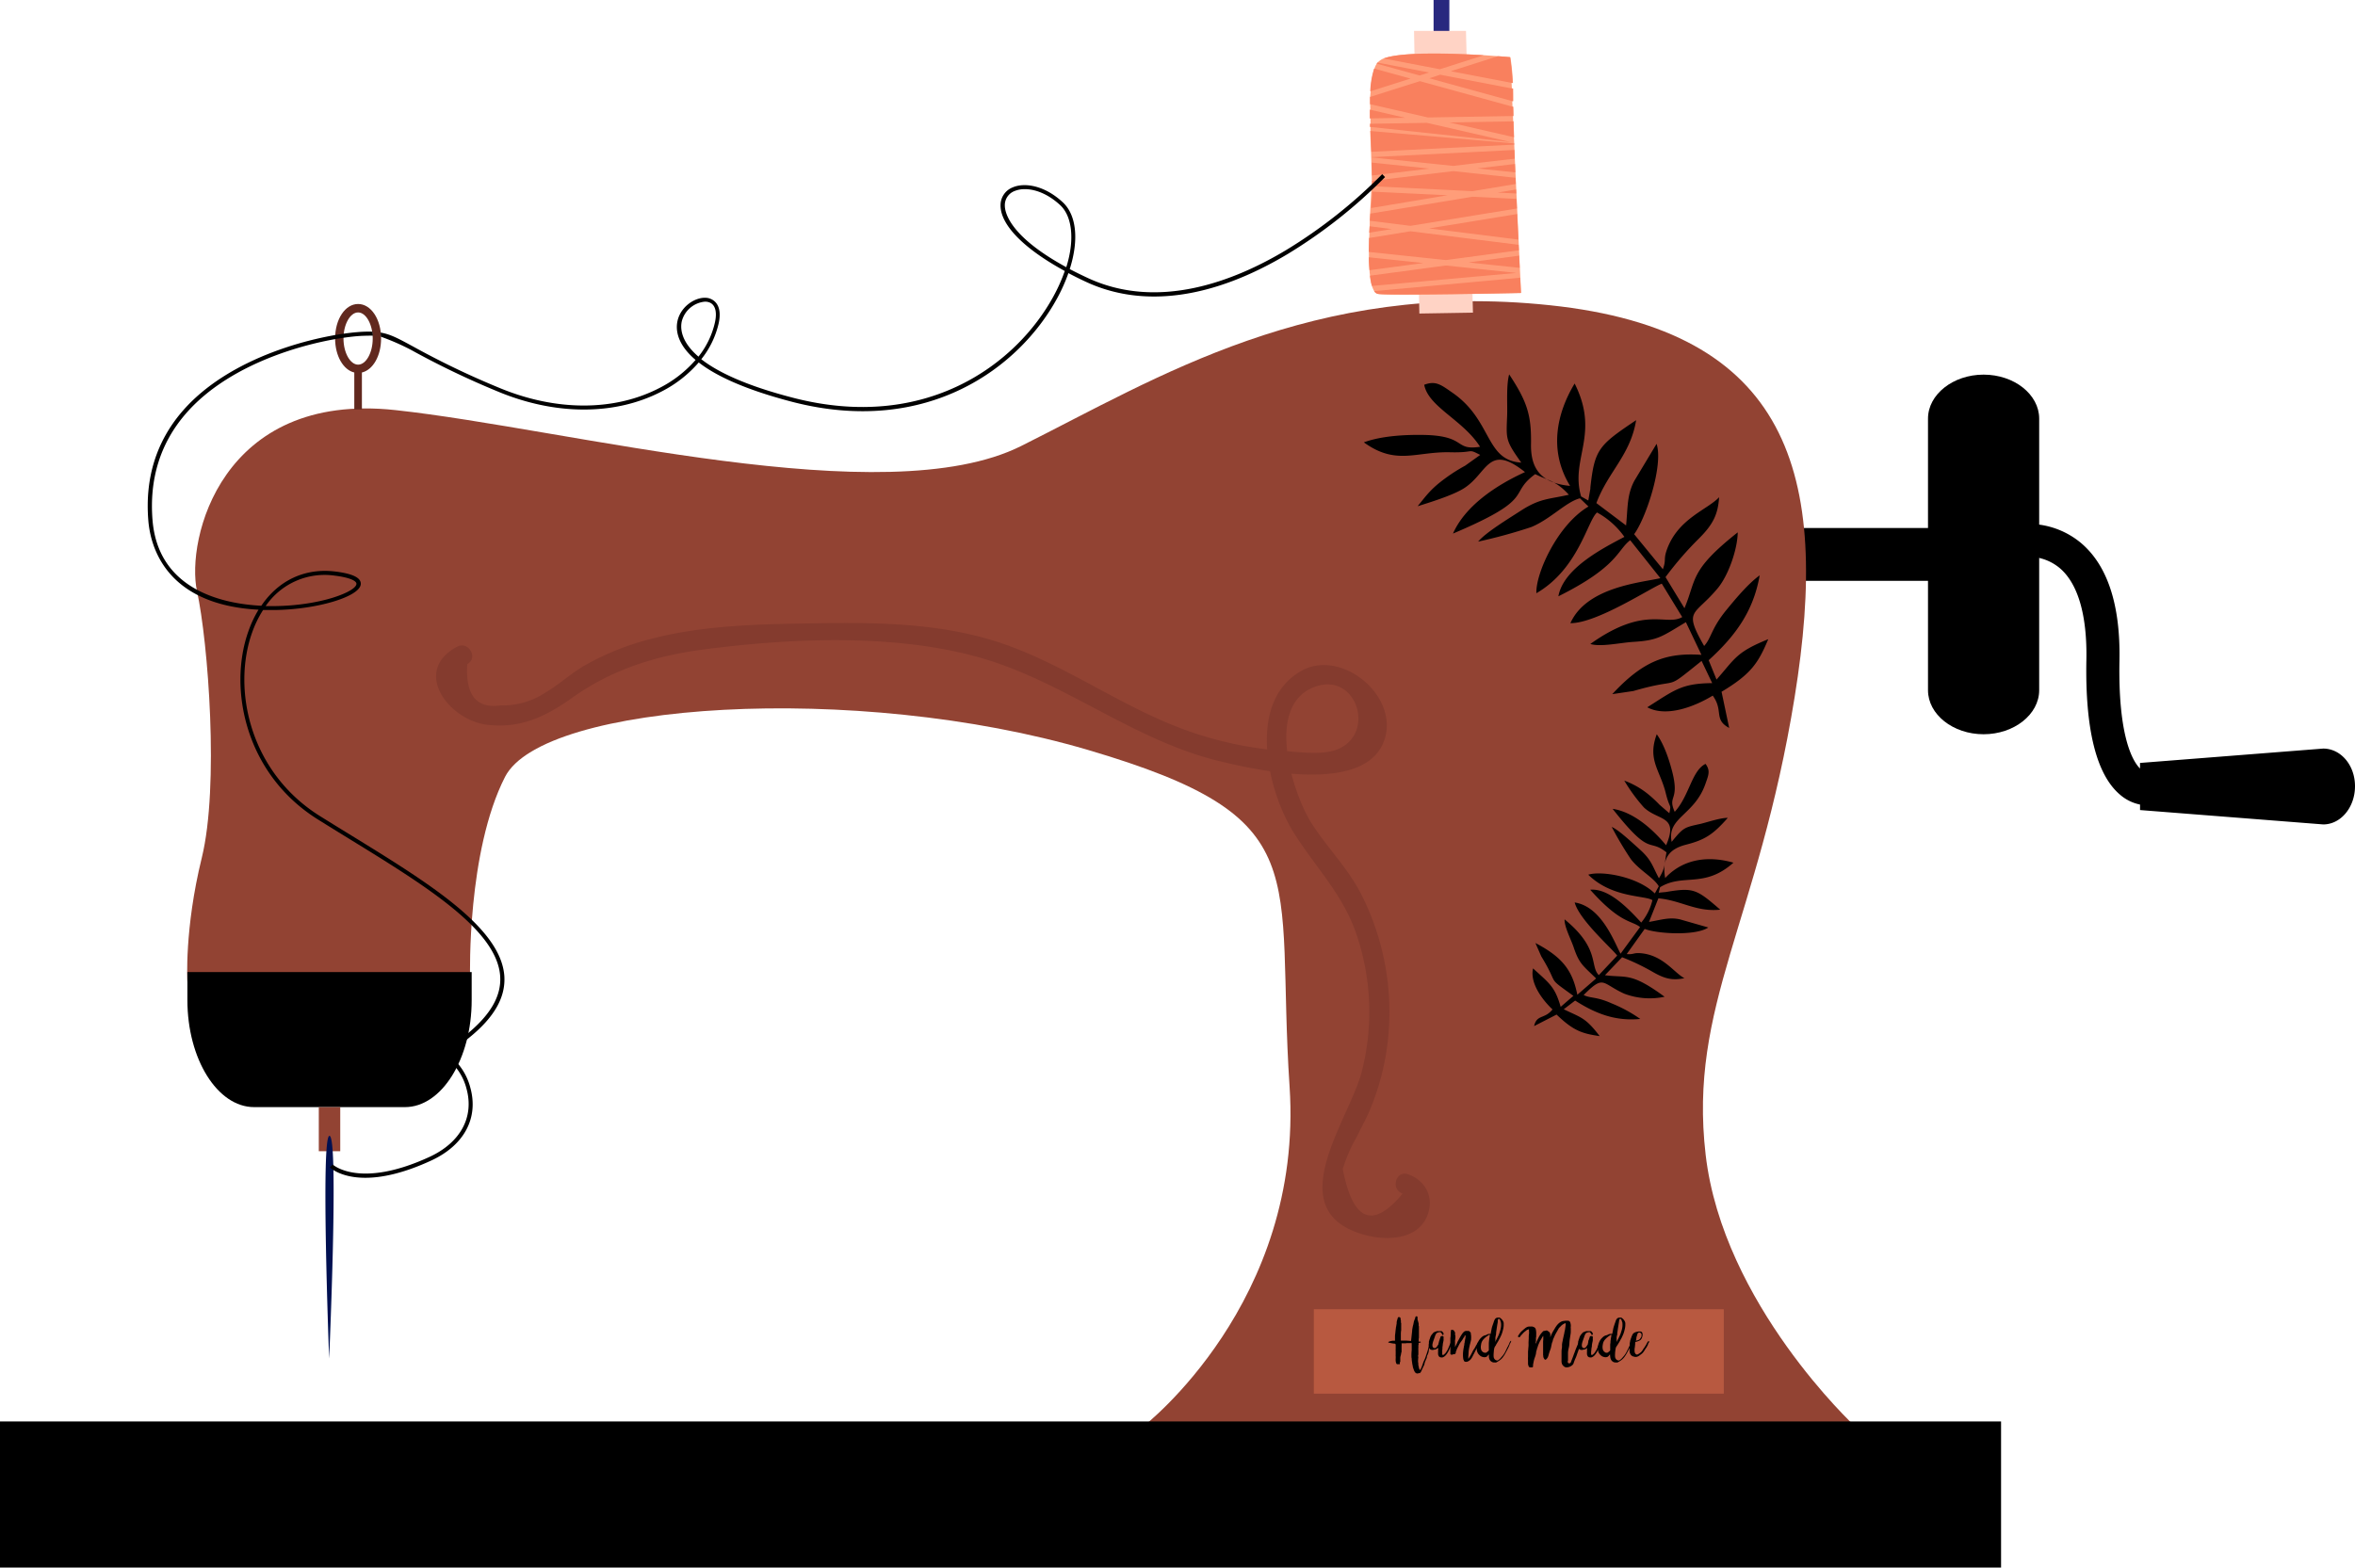 <svg xmlns="http://www.w3.org/2000/svg" viewBox="0 0 655.6 436.5" style=""><g><g data-name="Layer 2"><g data-name="Vector_302302986"><path d="M646.75 208.45l-51 4V214c-2.59-2.58-6.1-10.45-5.72-30 .3-15.55-3.32-26.61-10.78-32.86a22.9 22.9 0 0 0-18-5l1.78 9a13.6 13.6 0 0 1 10.31 3c5.14 4.31 7.72 13.17 7.48 25.62-.37 19.2 2.74 31.79 9.24 37.42a12.25 12.25 0 0 0 5.7 2.86v1.53l51 4c4.88 0 8.84-4.76 8.84-10.64s-3.97-10.48-8.85-10.48z"></path><path fill="#28287f" d="M399.09 0h4.39v89.86h-4.39z"></path><path d="M489.87 147.03h51.28v14.71h-51.28v-14.71z"></path><path d="M552.2 104.32c8.52 0 15.48 5.51 15.48 12.25v75.63c0 6.74-7 12.26-15.48 12.26-8.51 0-15.47-5.52-15.47-12.26v-75.63c0-6.74 7-12.25 15.47-12.25z"></path><path d="M52.17 273.36s-.89-14.59 4-34.48 1.76-60.13-1.33-74.28 6.63-55.7 55.26-50.4 136.15 29 174.17 10S365.19 78 431.5 85s78.26 46.42 68.09 109.2S470 280 474.83 321.56s41.56 75.6 41.56 75.6H318.32S363 362.67 359 302.55s8.4-74.72-56.15-93.73-151.65-13.26-162.26 7.52-9.73 55.26-9.73 55.26l-78.69 1.76z" fill="#924333"></path><path d="M131.31 270.69v7.8c0 16.39-8.36 29.8-18.57 29.8h-42c-10.22 0-18.57-13.41-18.57-29.8v-7.8z"></path><path fill="#924333" d="M88.75 320.57h5.97v-12.28h-5.97v12.28z"></path><path fill="#ffd3c5" d="M408.11 8.6l1.94 78.46-14.92.25-1.48-78.71h14.46z"></path><path d="M382.59 81.05a1.47 1.47 0 0 0 1 .77c1.1.67 37.54-.19 39.74-.24h.11l-1.59-34.28-.07-1.69-.07-1.48-.1-2.42-.07-1.48v-.33l-.08-1.7h.06c-.06-1.61-.12-3.09-.16-4.42h-.11l-.06-1.48h.13c0-1 0-1.88-.06-2.59l-.2-.06-.07-1.56.27.08v-3.51l-.38-.07-.07-1.53.38.08a68.18 68.18 0 0 0-.71-7.21c-.15 0-1.39-.13-3.33-.27h-.06l-4-.29c-8.74-.54-22.74-1-27.8.87a4.49 4.49 0 0 0-1.75 1.17l-.11.14a4.09 4.09 0 0 0-.78 1.5 23 23 0 0 0-1.08 6.36l-.14 1.59v2l.05 1.54h-.05v2.44h.09v1.48h-.09v.88h.09v1.11h-.08c.07 1.92.15 3.87.24 5.79l.23 8.13s-.33 5.56-.59 10.86v.25L381.3 63l-.09 1.79c0 .52 0 1-.06 1.51q0 1.34-.06 2.64v2.74c0 1.28.08 2.5.17 3.61 0 .52.08 1 .13 1.48 0 .2 0 .4.07.59a9.34 9.34 0 0 0 1.11 3.75z" fill="#ff9d79"></path><path d="M423.41 81.58l-.21-4.24-40.65 3.72a1.55 1.55 0 0 0 1 .77c3.07.47 39.86-.25 39.86-.25zm-.35-7l-.16-3.39-14.12 1.89 14.28 1.5zm-.23-4.88l-.07-1.53-30.1-3.77-11.54 1.88c0 1.33-.06 2.63-.06 3.88l21.46 2.26 20.31-2.72zm-.14-3l-.33-7.1-24.52 4 24.85 3.11zm-.4-8.59l-.12-2.73-12.2-.6-28.47 4.7c-.05.68-.1 1.36-.14 2l11.27 1.41 29.66-4.83zM403 54.37l-21-1c0 1-.08 2-.16 2.86-.06.56-.11 1.13-.16 1.7L403 54.37zM381.27 63l-.09 1.79 6.27-1-6.18-.79zm40.83-9.12l-.05-1.11-5.18.86 5.23.25zm-.12-2.6l-.07-1.77-17.31-1.86-22.6 2.71v1.5l27.91 1.37 12.1-2zm-.14-3.28l-.1-2.34-10.46 1.24 10.56 1.1zm-.16-3.82l-.09-2.42-39.81 2v.06l22.79 2.38c6-.72 11.91-1.42 17.1-2zm-.15-3.91v-.33c-13.78-1.21-28.61-2.48-40-3.46.07 1.92.16 3.87.24 5.79l39.81-2zm-39.69 5c.05 1.23.09 2.44.11 3.6l16-1.92-16.07-1.68zm39.61-7.06c-.06-1.61-.11-3.1-.15-4.42l-17.81.3 18 4.12zm-24.16-4l-15.88.26v.87c11.16 1.18 25.63 2.73 39.25 4.24l-23.4-5.37zm24-1.88c0-1-.05-1.87-.06-2.58l-25.94-7.15-13.9 4.4v2l16.13 3.71 23.78-.4zm-28.62-10.45l-10.13-2.79a23.3 23.3 0 0 0-1.08 6.35l11.21-3.56zm-11.33 8.64v2.45l9.9-.16-9.94-2.29zm39.85-2.33c0-1.24 0-2.42-.05-3.51l-20.22-3.88-3 1 23.31 6.42zm-23.31-8l-14.44-2.77a3.15 3.15 0 0 0-.22.29l12 3.31 2.62-.83zm23.2 2.93a66.2 66.2 0 0 0-.72-7.2s-1.27-.12-3.35-.27l-13.13 4.18 17.2 3.29zM413 15.4c-8.73-.53-22.73-1-27.79.88l15.64 3L413 15.4zm-31.93 56.23c0 1.28.08 2.5.17 3.61l15-2-15.2-1.6zm.32 5.08a17.94 17.94 0 0 0 .56 2.91L422.16 76l-19.63-2.07-21.14 2.83z" fill="#f9805e"></path><path d="M439.78 138.71l2.43 2.34c-8.65 5.1-14.74 18.71-14.5 24.14 11.76-6.82 14.24-20.29 16.89-22.48a22.69 22.69 0 0 1 7.61 6.79c-6.12 3.22-17 8.79-18.38 16.55 16.68-8.31 16.34-12.86 20-15.62l8.4 10.57c-5.31 1.23-20.56 2.42-25.05 12.53 7.39.06 22.47-9.91 25.44-11l5.69 9.3c-4.54 2.65-10.29-3.43-25.58 7.49 2.81.91 8.48-.37 11.93-.58 7-.42 8-1.52 14.67-5.49l4.33 9.1c-9.85-.66-16.26 1.71-24.83 10.94l5.87-.87c14.18-4.12 7.87.53 19-8.38l2.95 6.18c-8.54.1-10.4 1.88-18.07 6.73 5.38 2.88 13.28-.24 18.22-3.25 3.08 4.2.17 6.65 4.58 9l-2.12-10.07c8.23-4.93 10.21-8 13-14.64-8.94 3.6-9.23 5.4-14.4 11.24l-2.19-5.39c7.58-6.88 12.48-13.76 14.2-23.63-3.18 2.29-6.67 6.49-9.22 9.59-4.29 5.22-4.17 7.78-6.24 10.08-5.91-10.37-2.73-8.21 3.84-16.15 3-3.67 5.46-10.9 5.51-15.49-13.45 10.65-11.42 13-14.83 21.13l-5.27-8.67a93 93 0 0 1 9.34-10.78c4-4 5.26-6.79 5.58-11.47-3.17 3.44-11.28 5.87-14.45 14.35-1.15 3.08-.18 2.87-1.21 5.71l-8-9.76c3.24-4.34 8.21-19.21 6.25-25.16L455 133.85c-2.11 3.94-1.82 7.48-2.32 12.47l-8.27-6.23c3.29-8.78 9.46-13.32 11.07-23.09-10.42 7-11.57 8.07-12.74 18.76 0 .21 0 .48-.07.69l-.51 2.92-2-1.13c-3.1-10.53 5.33-17.2-1.8-31.45-5 8.3-7.29 18.69-1.27 28.51-8.18-.76-11-4.85-10.88-11.66.12-7.93-1-11.73-6.08-19.39-.85 3.06-.45 8.46-.56 11.4-.26 6.72-.52 6.9 3.93 13.17-10.1-.61-8-11.72-19.11-19.43-3.15-2.18-4.67-3.49-7.91-2.24 1.18 6.19 10.8 9.77 15.55 17.26-7.34 1.14-3.6-3.07-15.72-3.3-4.65-.08-11.55.18-16.63 2.07 9 6.51 14.46 2.52 24.08 2.76 7 .18 4.65-1.15 8.31.74l-4.2 3a47.76 47.76 0 0 0-5.43 3.44c-4.12 3-5.26 4.74-7.79 7.85 3.65-1.15 9.47-2.95 12.64-4.84 6.87-4.12 6.82-13 17.25-4.67-8.33 3.79-16.69 9.52-20.05 17.12 23.53-9.95 15.07-10.82 22.89-16.55 3.84 1.89 5.86 1.89 9.37 5.74-5.72 1.3-8 .95-13.5 4.52-3.41 2.21-9.66 6-11.75 8.53a145.75 145.75 0 0 0 14.8-4.06c5.34-2.21 9.66-7 13.52-8z"></path><path d="M461.78 246.79l-1.1 2c-4.92-4.79-15-6.36-18.53-5.22 6.61 6.53 15.94 5.74 17.86 7.1a15.5 15.5 0 0 1-3.11 6.23c-3.22-3.45-8.85-9.64-14.21-9.14 8.47 9.5 11.41 8.46 13.89 10.39l-5.44 7.42c-1.76-3.28-5.29-13.12-12.77-14.27 1.29 4.89 10.57 13 11.83 14.8l-5.11 5.43c-2.56-2.52.41-7.4-9.53-15.52-.1 2 1.76 5.52 2.52 7.76 1.54 4.55 2.45 5 6.26 8.69l-5.23 4.54c-1.33-6.61-4-10.41-11.67-14.4l1.63 3.71c5.26 8.61 1.06 5.29 8.94 11l-3.54 3.06c-1.61-5.62-3.11-6.52-7.69-10.71-.93 4.06 2.54 8.71 5.42 11.43-2.22 2.79-4.36 1.3-5.13 4.64l6.26-3.21c4.73 4.55 7.13 5.29 12 6-4-5.26-5.22-5.13-10-7.48l3.17-2.42c5.89 3.77 11.31 5.76 18.13 5.12a39.88 39.88 0 0 0-8-4.35c-4.22-1.9-5.88-1.36-7.77-2.31 5.77-5.76 4.92-3.27 11.33-.37a20 20 0 0 0 11.21.85c-9.44-6.95-10.65-5.18-16.6-6l4.77-5a62.45 62.45 0 0 1 8.78 4.22c3.33 1.89 5.42 2.24 8.57 1.61-2.84-1.47-5.9-6.38-12.06-6.95-2.24-.2-1.92.4-4 .23l5-7c3.44 1.36 14.15 2 17.71-.4l-7.88-2.26c-3-.68-5.26.15-8.63.71l2.61-6.57c6.39.59 10.49 3.85 17.22 3.16-6.47-5.62-7.4-6.19-14.66-5l-.47.08-2 .19.38-1.52c6.39-3.94 12.31.42 20.42-6.84-6.38-1.82-13.63-1.45-19 4.28-1-5.52 1.22-8.11 5.73-9.27 5.26-1.34 7.56-2.78 11.7-7.49-2.17 0-5.66 1.22-7.62 1.68-4.48 1-4.65.9-8 5-1.41-6.77 6.3-7.35 9.38-16.09.87-2.47 1.46-3.71.05-5.62-3.86 1.89-4.5 8.88-8.58 13.35-2.07-4.63 1.37-2.92-.65-11-.78-3.09-2.19-7.59-4.35-10.6-2.68 7.11.93 10 2.5 16.38 1.14 4.65 1.59 2.85 1 5.61L462 224.1a34.32 34.32 0 0 0-3.24-3 23.34 23.34 0 0 0-6.58-3.73 47.48 47.48 0 0 0 5.46 7.47c4 3.8 9.79 2.16 6.18 10.54-4-4.82-9.28-9.3-14.89-10.15 10.79 13.73 9.84 8 15 12.12-.56 2.88-.2 4.21-2.11 7.21-1.88-3.54-2.06-5.11-5.4-8.09-2.08-1.85-5.67-5.29-7.74-6.21a98.46 98.46 0 0 0 5.34 9c2.42 3.13 6.34 5.12 7.72 7.47z"></path><path d="M91.63 378.3s2.71-61.12.14-62-.14 62-.14 62zm.05-41.41c.23.05.42-.18.42-.51s-.18-.63-.41-.67-.41.18-.42.51a.66.66 0 0 0 .41.67zm0-2.77c.23.05.41-.18.41-.51a.66.66 0 0 0-.41-.67c-.22 0-.41.19-.41.51a.64.64 0 0 0 .41.67zm.49-9.47c0-3.13-.14-5.72-.41-5.78s-.53 2.44-.57 5.57.14 5.72.41 5.78.52-2.44.57-5.57z" fill="#001051"></path><path d="M106.09 94.26c0-5.39-2.81-9.61-6.4-9.61s-6.4 4.22-6.4 9.61c0 4.85 2.28 8.74 5.34 9.47V114h2.12v-10.27c3.07-.73 5.34-4.62 5.34-9.47zm-6.4 7.28c-2.2 0-4.07-3.33-4.07-7.28S97.49 87 99.69 87s4.07 3.33 4.07 7.28-1.86 7.26-4.07 7.26z" fill="#61281e"></path><path d="M97.81 232.64c-2.91-1.78-5.85-3.59-8.76-5.41-19.68-12.32-24.41-35.51-18.87-51.07a30.13 30.13 0 0 1 3.06-6.29h3.2c11.89-.15 23.75-3.72 24-7.22.1-1.74-2.2-2.89-7-3.49-8.51-1.07-15.87 2.41-20.7 9.52-10.78-.55-28.7-4.41-30.28-23.85-.92-11.38 2.13-21.27 9.06-29.4 13.07-15.33 37.31-21 48.3-21.85 1.63-.12 4-.12 4-.12l-.15-1.1a34.92 34.92 0 0 0-4 .11c-11.15.87-35.75 6.63-49.06 22.24-7.13 8.36-10.27 18.52-9.32 30.21.58 7.22 4.8 23.49 30.68 24.86a31.94 31.94 0 0 0-2.82 6c-5.69 16-.85 39.77 19.32 52.39 2.92 1.83 5.86 3.64 8.77 5.43 21.15 13 41.13 25.29 42 38.23.37 5.49-2.69 10.79-9.34 16.21a166.42 166.42 0 0 1-6.29 4.89 7.17 7.17 0 0 0-4-.89c-4 .43-8.07 4.19-8.58 6.42a1.34 1.34 0 0 0 .53 1.58c1.8 1.12 7.08-2.08 12.17-5.77a15.57 15.57 0 0 1 6.13 8.86c2.19 7.91-1.64 15-10.24 19-19.48 9-26.92 2.21-27 2.14l-.78.8c.19.19 3.09 2.9 9.88 2.9 4.39 0 10.4-1.14 18.36-4.82 9.14-4.23 13.2-11.82 10.85-20.29a16.77 16.77 0 0 0-6.24-9.28c2.16-1.61 4.24-3.25 5.95-4.65 7-5.66 10.15-11.28 9.76-17.15-.97-13.54-21.19-25.97-42.59-39.14zm-4.59-72.34c4.53.57 6.1 1.57 6 2.32-.11 2.07-9.61 6-22.84 6.16h-2.43a19.86 19.86 0 0 1 19.27-8.48zm18.85 138.79c-.1-.06 0-.31 0-.38.38-1.67 3.86-5.16 7.61-5.56h.49a5.94 5.94 0 0 1 2.41.55c-6.89 4.9-9.88 5.79-10.51 5.39z"></path><path d="M384.79 48.49A139.41 139.41 0 0 1 358 69.66c-14.33 8.6-35.55 16.91-55.26 7.71-1.78-.83-3.42-1.64-4.94-2.44 2.56-8 1.95-15.05-2-18.66-5.14-4.74-10.68-5.47-13.88-4.09a5.31 5.31 0 0 0-3.38 4.94c-.08 5.48 6.49 12.14 17.88 18.34a47 47 0 0 1-3.12 7c-10.34 19-35.51 37.82-72.38 28.34-13.46-3.46-21.24-7.29-25.69-10.77a24.88 24.88 0 0 0 4.84-10c1.21-5.59-1.84-6.75-2.8-7-3.06-.71-7.59 1.91-8.63 6.2-.54 2.24-.45 6.37 5 11a33.17 33.17 0 0 1-10 7.78c-12.68 6.6-29.06 6.55-44.91-.12a230.24 230.24 0 0 1-23.78-11.43c-4-2.16-6.18-3.38-9-3.85l.08 1.15a64.61 64.61 0 0 1 8.43 3.69 233.93 233.93 0 0 0 23.88 11.47c16.17 6.81 32.89 6.83 45.87.08a34.24 34.24 0 0 0 10.31-8.07c4.64 3.62 12.63 7.49 26.14 11 37.5 9.65 63.11-9.53 73.64-28.88a47.78 47.78 0 0 0 3.13-7q2.28 1.22 4.82 2.4c15.95 7.45 35.44 4.76 56.33-7.78a140.74 140.74 0 0 0 27-21.36zM194.44 99.31c-5.17-4.44-5-8.23-4.64-9.84a7.33 7.33 0 0 1 6.47-5.47 3.68 3.68 0 0 1 .82.09c1.92.44 2.63 2.5 1.95 5.64a23.64 23.64 0 0 1-4.6 9.58zm102.4-24.91C281 65.78 279.7 59.12 279.73 57.14a4.2 4.2 0 0 1 2.7-3.94 7.47 7.47 0 0 1 2.88-.53c2.8 0 6.37 1.26 9.8 4.42s4.1 9.78 1.73 17.31z"></path><path fill="#b85940" d="M365.75 364.58h114.13v23.5H365.75z"></path><path d="M388.24 374.13h-.34l-.31-.06-.3-.05-.26-.06-.26-.06h-.12l-.11-.05q-.12-.11 0-.18l.18-.09a1 1 0 0 1 .18-.07l.37-.09.37-.07a1.47 1.47 0 0 1 .36 0h.35a.64.64 0 0 0 0-.15v-.9a.34.34 0 0 0 0-.1.38.38 0 0 1 0-.1c0-.37.08-.74.11-1.11s.08-.73.13-1.1c0-.18.05-.35.08-.52s.06-.34.08-.51l.06-.27v-.29a2.44 2.44 0 0 1 .11-.62c.07-.2.12-.41.18-.61a1.06 1.06 0 0 0 .06-.22l.18-.08a.38.38 0 0 1 .21 0 .43.43 0 0 1 .36.46v.23a.57.57 0 0 0 .09.22.22.22 0 0 1 0 .14 1.13 1.13 0 0 0 0 .32c0 .1 0 .21.07.33a1.18 1.18 0 0 1 0 .27v1.54a.24.24 0 0 1 0 .12 6 6 0 0 0-.09 1v1.9h1.44l.68.05.72.06.15-1.39.15-1.39c0-.31.07-.61.12-.92a7.32 7.32 0 0 1 .21-.9l.06-.31.06-.3a2.58 2.58 0 0 1 .11-.42l.15-.39a2.15 2.15 0 0 0 .13-.32c0-.11.06-.22.08-.32a.2.2 0 0 1 .15-.18.37.37 0 0 1 .43.1.44.44 0 0 0 0 .3.42.42 0 0 1 0 .29.38.38 0 0 0 0 .18l.06.16c0 .12.07.23.1.34a2.37 2.37 0 0 0 .08.34 1.65 1.65 0 0 1 .08.32 1.46 1.46 0 0 1 0 .2 1.21 1.21 0 0 1 0 .19v.17a.28.28 0 0 0 .07.17.32.32 0 0 1 0 .14v1.52a1.11 1.11 0 0 1 0 .19v1a.86.86 0 0 0 0 .15.34.34 0 0 1 0 .15 3.31 3.31 0 0 0-.07.55 5.27 5.27 0 0 1 0 .56h.35a.1.1 0 0 0 .07 0h.06c.07.05.1.09.1.15s0 .09-.1.11a1.49 1.49 0 0 1-.32.08h-.18a1 1 0 0 0 0 .23.66.66 0 0 1 0 .21 1.29 1.29 0 0 0-.07.51 2.93 2.93 0 0 1 0 .51 2 2 0 0 0 0 .55v.56a.27.27 0 0 1 0 .12.5.5 0 0 0 0 .12 2.56 2.56 0 0 1 0 .39c0 .13-.05.26-.07.39a.17.17 0 0 0 0 .16.45.45 0 0 1 .05.19.43.43 0 0 1 0 .19 4.28 4.28 0 0 0-.05.6 2.83 2.83 0 0 0 0 .58s0 .24.05.37 0 .24 0 .36.07.36.1.52.07.34.11.53a1.89 1.89 0 0 0 .09.21l.09.19.12.08.09-.14a5.3 5.3 0 0 0 .38-.8l.3-.83a4.29 4.29 0 0 1 .23-.63l.27-.6a.61.61 0 0 1 .07-.14l.06-.15.48-1.4c.09-.26.17-.52.24-.77l.21-.77c0-.08.05-.17.08-.25a1.84 1.84 0 0 0 .09-.25q.06-.22.12-.42c.05-.14.09-.28.13-.43a.65.65 0 0 0 0-.18.43.43 0 0 1 .08-.31.5.5 0 0 1 .34-.08c0 .09 0 .15-.05.18a.91.91 0 0 1-.07.14 1 1 0 0 0-.06.14.15.15 0 0 0 0 .19.16.16 0 0 1 0 .21 2.67 2.67 0 0 1-.09.26c0 .08-.07.17-.11.26l-.06.15a1 1 0 0 1-.07.15c0 .12-.08.24-.11.36s-.07.23-.11.35a1.13 1.13 0 0 0 0 .23 3.85 3.85 0 0 1-.24 1 2.52 2.52 0 0 1-.14.33q-.08.15-.15.33v.07a.14.14 0 0 0 0 .06 2 2 0 0 1-.14.54c-.08.17-.16.34-.23.51l-.21.53a2.45 2.45 0 0 0-.13.55.71.71 0 0 1-.05.16l-.28.58c-.09.2-.18.39-.28.58s-.11.28-.17.41-.13.27-.2.4a.59.59 0 0 1-.14.18l-.17.17a.11.11 0 0 1-.1 0h-.22a.09.09 0 0 0-.08.06.7.7 0 0 1-.46 0 .6.6 0 0 1-.4-.24 2.73 2.73 0 0 1-.21-.3 1.66 1.66 0 0 1-.15-.33c-.06-.17-.13-.35-.19-.53a4.26 4.26 0 0 1-.15-.54c0-.21-.09-.43-.12-.64l-.09-.65a5.41 5.41 0 0 1-.07-.58c0-.19 0-.38-.07-.58A12.88 12.88 0 0 1 393 376v-.64-.64-.26a2.45 2.45 0 0 1 0-.27V374h-.22a.74.74 0 0 0-.21 0h-.37a3.44 3.44 0 0 1-.43 0 1.51 1.51 0 0 0-.41.06H390.25a.1.1 0 0 0-.07 0 .27.27 0 0 0 0 .11 3.29 3.29 0 0 1 0 .7V376.32c0 .13 0 .17-.05.26s-.05.18-.07.27a4.42 4.42 0 0 1-.14.69 2.21 2.21 0 0 0-.1.54v.55a.64.64 0 0 0 0 .2.69.69 0 0 1 0 .2.22.22 0 0 1 0 .14.55.55 0 0 0-.12.26 2.53 2.53 0 0 0 0 .28v.09a.19.19 0 0 0 0 .08h-.19a.19.19 0 0 0-.18 0 .39.39 0 0 1-.15 0h-.14a.32.32 0 0 1-.34-.26 2.13 2.13 0 0 1-.16-.66 5.1 5.1 0 0 1 0-.68 5 5 0 0 0 0-.67 1.5 1.5 0 0 1 0-.37v-.39-.61a4.42 4.42 0 0 1 0-.63v-.51-.51a2.26 2.26 0 0 0 0-.26 2.53 2.53 0 0 1-.3-.2z"></path><path d="M400.29 375.33l-.06.05-.07.06a2.62 2.62 0 0 1-.32.23.81.81 0 0 1-.39.12 1.27 1.27 0 0 0-.28.06 1.4 1.4 0 0 1-.28.06 1.26 1.26 0 0 1-.52-.07.79.79 0 0 1-.42-.34.88.88 0 0 1-.16-.35 2.2 2.2 0 0 1 0-1.08v-.24a.77.77 0 0 1 0-.25l.14-.48c0-.1.07-.19.11-.29s.06-.19.09-.29a2.55 2.55 0 0 1 .56-1 2.83 2.83 0 0 0 .26-.31.93.93 0 0 1 .23-.21l.28-.13.39-.14a1.15 1.15 0 0 1 .35-.07h.49a.7.7 0 0 1 .28 0h.28a.4.4 0 0 1 .21.09l.17.17.1.15a.51.51 0 0 1 .09.16.34.34 0 0 1-.06.46.26.26 0 0 1-.17.05s-.07 0-.09-.08a.63.63 0 0 0-.15-.33 3 3 0 0 0-.24-.28l-.05-.05a.87.87 0 0 0-.55 0 1.88 1.88 0 0 0-.42.14.94.94 0 0 0-.32.31 3.47 3.47 0 0 0-.29.65 6.61 6.61 0 0 1-.24.67c0 .11-.08.22-.11.32s-.07.22-.12.33a7.1 7.1 0 0 0-.2.76 1.69 1.69 0 0 0 0 .77.56.56 0 0 0 .3.37.5.5 0 0 0 .47.05 1.38 1.38 0 0 0 .51-.49c.15-.23.28-.44.38-.61a.8.8 0 0 0 0-.18c0-.06 0-.12.05-.19a1.17 1.17 0 0 0 .05-.2 1.05 1.05 0 0 1 .05-.19 1.9 1.9 0 0 1 .09-.29 2.47 2.47 0 0 0 .1-.29c0-.1.07-.21.11-.3a1.58 1.58 0 0 0 .09-.31q.08-.26.27-.27a.34.34 0 0 1 .16 0h.15a.2.2 0 0 1 .24.16l.05.1a.3.3 0 0 1 0 .23.21.21 0 0 0 0 .24.49.49 0 0 1 0 .12.49.49 0 0 0 0 .12 2.51 2.51 0 0 1-.08.57c-.05.21-.08.4-.12.57s0 .37-.06.52a4 4 0 0 1-.07.52 1.16 1.16 0 0 0 0 .18 1.06 1.06 0 0 0 0 .19c0 .12 0 .24-.05.36s0 .25 0 .38v.31a1.53 1.53 0 0 1 0 .18 2.53 2.53 0 0 0 0 .28.33.33 0 0 0 .08.21h.25a1.36 1.36 0 0 0 .3-.24l.27-.26.3-.45a3.6 3.6 0 0 0 .28-.47c.13-.27.27-.59.44-1s.31-.69.44-1a.32.32 0 0 0 0-.14s0-.07.09-.07h.21q.11 0 .09.09a1 1 0 0 0 0 .16.65.65 0 0 1 0 .13c0 .06-.08.14-.13.25s-.11.24-.16.36-.11.24-.16.35-.08.2-.1.25l-.35.79a6.18 6.18 0 0 1-.45.79 4.3 4.3 0 0 1-.56.7 2.08 2.08 0 0 1-.72.45 1.25 1.25 0 0 1-.49 0 .77.77 0 0 1-.45-.18.39.39 0 0 1-.14-.17 1.1 1.1 0 0 1-.19-.54 2.79 2.79 0 0 1 0-.58v-.45c0-.15 0-.3.05-.45z"></path><path d="M409.5 373.21c-.09.37-.17.73-.27 1.09s-.17.73-.25 1.11a10.43 10.43 0 0 0-.15 1.14c0 .39-.05.77-.07 1.15v.21a1.62 1.62 0 0 0 0 .21.26.26 0 0 1 0 .11v.07a.21.21 0 0 0 0 .09l.05-.05.29-.46c.1-.15.19-.3.28-.45s.23-.42.34-.63l.32-.63a2.86 2.86 0 0 1 .32-.51 1.67 1.67 0 0 0 .18-.28c.05-.11.11-.21.16-.3l.14-.25c0-.08.08-.17.13-.25l.1-.16.1-.17a.64.64 0 0 1 .08-.14.53.53 0 0 0 .08-.15.61.61 0 0 1 .07-.14l.08-.13q.07-.11.21 0a.2.2 0 0 0 0 .09.31.31 0 0 1-.05.1.52.52 0 0 0-.06.16.78.78 0 0 1 0 .16v.08a1.27 1.27 0 0 1-.12.39c0 .1-.07.19-.1.29a1.39 1.39 0 0 1-.12.28c0 .08-.09.16-.12.24l-.14.22a7 7 0 0 0-.35.66c-.11.23-.23.45-.34.67s-.26.49-.38.75a4.1 4.1 0 0 1-.46.71 2.31 2.31 0 0 1-.7.56 1.18 1.18 0 0 1-.85.15.56.56 0 0 1-.4-.35c0-.07 0-.13-.08-.19a1.6 1.6 0 0 1-.05-.21 5.64 5.64 0 0 1-.1-1.08v-.42a11.26 11.26 0 0 1 .24-1.8c0-.11 0-.23.07-.36l.06-.36c0-.15 0-.31.07-.47s0-.32.08-.47l.06-.36c0-.12 0-.24.07-.36s0-.3.06-.43a2.9 2.9 0 0 0 0-.43v-.08a1 1 0 0 0-.21.11.23.23 0 0 0-.06.09.16.16 0 0 0-.05.08.22.22 0 0 1 0 .08v.11a.85.85 0 0 0-.29.33c-.08.15-.15.28-.23.4s-.2.29-.3.43-.22.29-.32.44a3.19 3.19 0 0 0-.26.42l-.23.45a4 4 0 0 1-.21.41 3 3 0 0 0-.19.41.32.32 0 0 0-.1.18l-.06.22a.58.58 0 0 1-.05.14l-.06.13a1.07 1.07 0 0 1-.07.15.17.17 0 0 0 0 .14.22.22 0 0 1 0 .1 1.3 1.3 0 0 1-.08.17l-.1.19a.13.13 0 0 1-.14.06.24.24 0 0 0-.2 0s-.05.05-.06.05a.25.25 0 0 0-.17 0l-.15.07a.47.47 0 0 1-.25.05l-.24-.05s-.1-.07-.14-.16a.44.44 0 0 1 0-.1.38.38 0 0 0 0-.1v-.23-.23a.76.76 0 0 0 0-.17.2.2 0 0 1 0-.07.17.17 0 0 0 0-.07 2.93 2.93 0 0 1 0-.41v-.41a.49.49 0 0 0 0-.15 2.28 2.28 0 0 1 0-.27v-.68V373.2a.78.78 0 0 0 0-.14v-.11c0-.22 0-.44.05-.67s0-.45.05-.67v-.4c0-.13 0-.26.05-.39v-.17a.84.84 0 0 1 0-.17c0-.08.06-.13.16-.15a1 1 0 0 1 .58.08.2.2 0 0 0 .09.09l.11.07V370.78a.41.41 0 0 1 .23.34v.3a.7.7 0 0 0 0 .29 1.83 1.83 0 0 0 .08.25.43.43 0 0 1 0 .25v.34a1.81 1.81 0 0 1-.05.31c0 .13 0 .26-.05.38a1.6 1.6 0 0 0 0 .38.59.59 0 0 0 0 .14.37.37 0 0 1 0 .15 1.11 1.11 0 0 1 0 .17.49.49 0 0 0 0 .17 3.08 3.08 0 0 1 0 .43v.19a1.1 1.1 0 0 0 0 .18h.06a.14.14 0 0 1 0-.06l.18-.36.19-.36.06-.12.05-.11s.06-.12.1-.22a1.34 1.34 0 0 1 .07-.18 1.5 1.5 0 0 1 .09-.18 1.39 1.39 0 0 0 .11-.19l.54-1 .15-.25.15-.25.17-.25a2.2 2.2 0 0 0 .17-.25 3.59 3.59 0 0 1 .36-.39 1.09 1.09 0 0 1 .83-.27h.39a.45.45 0 0 1 .34.11l.15.15.16.16a.28.28 0 0 1 .08.19.33.33 0 0 0 0 .14v.14a2 2 0 0 1 .08.59 4.14 4.14 0 0 1 0 .63v.23a1.74 1.74 0 0 1-.04.26z"></path><path d="M420.66 373.34a.27.27 0 0 1 0 .12v.09a.06.06 0 0 1 0 .08l-.15.28c-.05.09-.1.18-.14.27a1.49 1.49 0 0 0-.17.41 2.57 2.57 0 0 1-.17.41c-.13.28-.26.56-.41.83l-.43.8a9.54 9.54 0 0 1-.72 1.18 4.29 4.29 0 0 1-1 1c-.24.16-.5.33-.79.5a.49.49 0 0 1-.28.09 1.15 1.15 0 0 1-.32 0 .28.28 0 0 0-.13 0h-.12a1.47 1.47 0 0 1-1.22-1 2.11 2.11 0 0 1-.12-.48v-.48a.41.41 0 0 0 0-.12.89.89 0 0 0 0-.14l-.09.06a.21.21 0 0 0-.08.05.56.56 0 0 0-.14.2 1 1 0 0 1-.47.37 1.36 1.36 0 0 1-.57.07 2.18 2.18 0 0 1-.6-.14 1.58 1.58 0 0 1-.51-.29l-.29-.27a2.42 2.42 0 0 1-.25-.31 2.47 2.47 0 0 1-.36-.93 3.71 3.71 0 0 1 0-1 4.7 4.7 0 0 1 .39-1.36 3.64 3.64 0 0 1 .83-1.14 2.26 2.26 0 0 1 .32-.29 2.06 2.06 0 0 1 .37-.23 1.08 1.08 0 0 1 .3-.11l.3-.08.27-.13a1 1 0 0 1 .28-.13 1.45 1.45 0 0 1 .36-.08h.45v-.15c.07-.34.14-.7.21-1.07a6.33 6.33 0 0 1 .27-1.06c.08-.21.15-.43.23-.65l.22-.66c.05-.11.09-.23.15-.34a1.81 1.81 0 0 1 .19-.29 1.07 1.07 0 0 1 .36-.25 1.55 1.55 0 0 1 .43-.07h.35a.14.14 0 0 1 .09 0 3.15 3.15 0 0 0 .29.22 1.84 1.84 0 0 1 .25.23 2.33 2.33 0 0 1 .43.61 1.37 1.37 0 0 1 .14.73.41.41 0 0 0 0 .16.92.92 0 0 1 0 .16 4.82 4.82 0 0 1-.13 1c-.07.33-.16.66-.26 1a7 7 0 0 1-.31.83c-.12.27-.25.54-.38.8a2.14 2.14 0 0 1-.13.22 2.12 2.12 0 0 0-.11.21l-.12.23-.12.22c-.1.17-.2.32-.29.48s-.2.32-.29.48a.16.16 0 0 0 0 .08.22.22 0 0 1-.05.08l-.15.19-.12.21a1.62 1.62 0 0 0-.13.27 6.17 6.17 0 0 0-.15.84c0 .27-.05.55-.06.83a5.34 5.34 0 0 0 0 .8 1.21 1.21 0 0 0 .53.92.76.76 0 0 0 .32.12.38.38 0 0 0 .32 0 3.42 3.42 0 0 0 .73-.59l.61-.71a5.77 5.77 0 0 0 .66-1c.18-.37.36-.72.52-1.07a2.74 2.74 0 0 1 .21-.42 2.06 2.06 0 0 0 .21-.42 3.17 3.17 0 0 0 .16-.32c.05-.12.1-.23.13-.32a1 1 0 0 1 .17-.33.69.69 0 0 1 .28-.3zm-7.6 3.26a.87.87 0 0 0 .4.09.58.58 0 0 0 .41-.11l.24-.21.24-.19a.3.3 0 0 0 .12-.24v-.39-.39-.55-.56c0-.18.05-.6.08-.89s.08-.58.13-.87l.06-.28v-.31h-.13a.11.11 0 0 0-.08 0l-.25.17a2.2 2.2 0 0 1-.25.17 6.08 6.08 0 0 0-1.08.95 2.62 2.62 0 0 0-.61 1.25l-.09.57a2.65 2.65 0 0 0 0 .56 1.75 1.75 0 0 0 .12.55 1.31 1.31 0 0 0 .33.46l.11.1zm3.23-3.05h.07v-.06a.33.33 0 0 0 0-.06l.17-.31.17-.31c.1-.21.19-.41.29-.6s.19-.39.27-.6a3.52 3.52 0 0 0 .19-.51l.15-.5a6.33 6.33 0 0 0 .25-1.11 4.82 4.82 0 0 0 0-1.14 1.33 1.33 0 0 0-.05-.19l-.06-.19a2.82 2.82 0 0 0-.2-.52l-.08-.13a.17.17 0 0 0-.14-.06h-.17a.33.33 0 0 0-.11.14.78.78 0 0 0-.08.32 1.6 1.6 0 0 0 0 .31c0 .19-.06.42-.11.69s-.09.57-.14.89-.09.61-.13.88-.07.5-.09.69a3 3 0 0 0 0 .3 3.2 3.2 0 0 1-.07.33l-.06.34-.06.23v.5a2.66 2.66 0 0 0 0 .28.55.55 0 0 0 0 .23c-.1.13-.06.16-.01.16z"></path><path d="M440.07 373.5a.55.55 0 0 1 .09.28.52.52 0 0 1-.11.37 1.54 1.54 0 0 0-.15.29 2.34 2.34 0 0 0-.11.3 2.5 2.5 0 0 1-.09.43c-.05.14-.09.28-.13.43l-.36 1c-.12.33-.23.67-.35 1a7.13 7.13 0 0 1-.29.69c-.1.22-.19.45-.28.68s-.14.38-.2.58a1.21 1.21 0 0 1-.31.52 2.5 2.5 0 0 1-.77.5 2.26 2.26 0 0 1-.89.19 1 1 0 0 1-.56-.14 1.92 1.92 0 0 1-.44-.37 1.36 1.36 0 0 1-.29-.47 2.36 2.36 0 0 1-.12-.54 5.4 5.4 0 0 1 0-.56v-.56-1.32c0-.43 0-.87.08-1.31a3.41 3.41 0 0 0 .05-.46v-.48c0-.37.09-.74.16-1.09s.14-.72.22-1.08l.29-1.31c0-.16.06-.33.1-.49a4.37 4.37 0 0 0 .09-.5q.09-.56.15-1.08a1.31 1.31 0 0 0 0-.28 1.22 1.22 0 0 1 0-.26h-.09a3.22 3.22 0 0 0-1.31.89 2.13 2.13 0 0 1-.26.26 1.57 1.57 0 0 0-.32.41l-.26.46-.1.19a1.74 1.74 0 0 0-.11.18l-.32.57a4 4 0 0 0-.29.59c-.1.22-.2.45-.31.68a2.45 2.45 0 0 0-.22.71v.05a3.4 3.4 0 0 0-.3.9c-.06.32-.13.63-.2.94s-.12.4-.19.59a6.08 6.08 0 0 0-.21.6c-.08.23-.15.45-.21.68a5.75 5.75 0 0 1-.21.67 2.05 2.05 0 0 1-.23.4 1.68 1.68 0 0 1-.32.33.24.24 0 0 1-.21.07.32.32 0 0 1-.18-.1 1.33 1.33 0 0 1-.14-.19 2.12 2.12 0 0 1-.12-.2 1.52 1.52 0 0 1-.11-.38c0-.13 0-.26-.05-.39v-1-.39-.39-.85-.87c0-.29 0-.54.05-.81V372l-.14.14-.1.15-.35.62-.36.62a1.86 1.86 0 0 0-.1.2 1 1 0 0 1-.09.22c-.09.18-.17.37-.24.55a5.05 5.05 0 0 0-.18.55 2.38 2.38 0 0 1-.12.32 1.5 1.5 0 0 0-.09.32 4 4 0 0 1-.13.46 1.65 1.65 0 0 0-.1.48 3.46 3.46 0 0 1-.16.79c-.08.28-.17.54-.26.77a7.7 7.7 0 0 0-.25.91l-.18.93v.45a.26.26 0 0 1-.08.19.42.42 0 0 1-.19.09.82.82 0 0 1-.27 0h-.28a.47.47 0 0 1-.42-.36 1.42 1.42 0 0 1-.1-.29 1.45 1.45 0 0 1-.06-.3v-1a8.69 8.69 0 0 1 0-1 1.37 1.37 0 0 0 0-.19v-.21-.81q0-.4.06-.81c0-.33.06-.66.08-1s0-.66 0-1l.06-1.14c0-.38 0-.76.06-1.15s0-.73 0-1.1a.16.16 0 0 0 0-.1v-.12h-.14l-.34.13a1.21 1.21 0 0 0-.31.21l-.17.14a1.3 1.3 0 0 0-.2.15 3.64 3.64 0 0 0-.5.46l-.45.49a1.55 1.55 0 0 0-.32.43.3.3 0 0 1-.23.15h-.26c-.1-.11-.15-.18-.15-.22a1 1 0 0 1 .09-.19c.15-.24.31-.48.47-.7a3.47 3.47 0 0 1 .55-.6l.43-.38a4.94 4.94 0 0 1 .44-.36 1.27 1.27 0 0 1 .29-.21 2 2 0 0 1 .32-.18 2.12 2.12 0 0 1 .4-.1h.63a1.16 1.16 0 0 1 .42 0 3 3 0 0 1 .39.14 1 1 0 0 1 .24.15.76.76 0 0 1 .2.23.93.93 0 0 1 .1.26l.06.26.06.54a4.89 4.89 0 0 1 0 .54v.52a1.5 1.5 0 0 1-.07.51.17.17 0 0 0 0 .1.17.17 0 0 1 0 .1v.77a.16.16 0 0 1-.05.11.42.42 0 0 0-.05.2.11.11 0 0 1 0 .08v.09a.1.1 0 0 0 .06.15.13.13 0 0 0 0-.07.18.18 0 0 1 .05-.08c.11-.27.23-.53.36-.8s.25-.54.39-.81a5.46 5.46 0 0 1 .86-1.27 2 2 0 0 1 .19-.21 1.62 1.62 0 0 0 .18-.2.08.08 0 0 1 .08-.05l.38-.08.39-.08a.54.54 0 0 1 .5.16.59.59 0 0 0 .16.1.33.33 0 0 1 .15.11 1.33 1.33 0 0 1 .27.38.84.84 0 0 1 .07.48 1.64 1.64 0 0 0 0 .22 1.48 1.48 0 0 1 0 .21.15.15 0 0 0 0 .07v.06c.06 0 .09 0 .09-.08a.2.2 0 0 1 0-.08c.06-.13.11-.26.16-.39l.18-.37a3.24 3.24 0 0 1 .19-.37l.2-.37c.15-.22.29-.45.42-.68s.28-.46.43-.67a4.52 4.52 0 0 1 .6-.7 3.41 3.41 0 0 1 .74-.53 2.31 2.31 0 0 1 .81-.22 4.24 4.24 0 0 1 1.18-.05.63.63 0 0 1 .38.19.72.72 0 0 1 .2.36 5.05 5.05 0 0 1 .12.56 2.81 2.81 0 0 1 0 .58 1.32 1.32 0 0 0 0 .4 1.7 1.7 0 0 1 0 .39v.63a4.77 4.77 0 0 1-.06.63c-.06.42-.13.84-.19 1.27a11.27 11.27 0 0 0-.13 1.29 6.7 6.7 0 0 1-.18 1.27 7.65 7.65 0 0 0-.21 1.27V378.73a.81.81 0 0 1-.05.31.34.34 0 0 0 0 .29l.08.17a.19.19 0 0 0 .16.12.84.84 0 0 0 .27 0 .31.31 0 0 0 .24-.14l.06-.08a.47.47 0 0 1 .06-.09c.07-.22.15-.43.22-.62l.24-.61c.09-.23.17-.45.25-.67s.15-.44.24-.65.18-.49.27-.74.2-.48.29-.73l.3-.71c.1-.24.21-.47.31-.71a1.47 1.47 0 0 0 .06-.14.4.4 0 0 1 0-.15c0-.1.05-.15.11-.16z"></path><path d="M441.84 375.33l-.06.05-.07.06a2.49 2.49 0 0 1-.31.23.89.89 0 0 1-.4.12 1.4 1.4 0 0 0-.28.06 1.4 1.4 0 0 1-.28.06 1.29 1.29 0 0 1-.52-.07.79.79 0 0 1-.42-.34 1.28 1.28 0 0 1-.16-.35 2.33 2.33 0 0 1 0-1.08v-.24a1.18 1.18 0 0 1 0-.25l.15-.48c0-.1.06-.19.1-.29a1.61 1.61 0 0 0 .09-.29 2.67 2.67 0 0 1 .56-1 2.83 2.83 0 0 0 .26-.31 1 1 0 0 1 .24-.21l.28-.13.38-.14a1.15 1.15 0 0 1 .35-.07h.49a.73.73 0 0 1 .29 0h.28a.4.4 0 0 1 .2.09l.17.17.1.15a.51.51 0 0 1 .09.16.34.34 0 0 1-.06.46.23.23 0 0 1-.16.05c-.05 0-.08 0-.1-.08a.63.63 0 0 0-.15-.33 3 3 0 0 0-.24-.28V371a.88.88 0 0 0-.55 0 1.88 1.88 0 0 0-.42.14.89.89 0 0 0-.33.31 4.27 4.27 0 0 0-.29.65 6.61 6.61 0 0 1-.24.67c0 .11-.08.22-.11.32s-.07.22-.11.33a5.38 5.38 0 0 0-.21.76 1.84 1.84 0 0 0 0 .77.56.56 0 0 0 .3.37.51.51 0 0 0 .47.05 1.31 1.31 0 0 0 .51-.49c.16-.23.28-.44.38-.61a.78.78 0 0 0 0-.18 1.8 1.8 0 0 1 .05-.19 1.17 1.17 0 0 0 .05-.2 1.06 1.06 0 0 1 0-.19c0-.09 0-.19.09-.29a2.49 2.49 0 0 0 .11-.29 2.64 2.64 0 0 1 .1-.3 1.58 1.58 0 0 0 .09-.31q.09-.26.27-.27a.34.34 0 0 1 .16 0h.15a.2.2 0 0 1 .24.16l.05.1a.3.3 0 0 1 0 .23.25.25 0 0 0 0 .24.49.49 0 0 1 0 .12.49.49 0 0 0 0 .12 2.46 2.46 0 0 1-.07.57q-.07.31-.12.57a4 4 0 0 0-.07.52c0 .15 0 .32-.06.52a.61.61 0 0 0-.05.18v.19a2.23 2.23 0 0 0-.05.36c0 .12 0 .25-.05.38a.77.77 0 0 0 0 .15.81.81 0 0 0 0 .16v.18a2.53 2.53 0 0 0 0 .28.4.4 0 0 0 .08.21h.25a1.16 1.16 0 0 0 .3-.24 2.33 2.33 0 0 0 .27-.26c.08-.12.19-.27.3-.45a3.6 3.6 0 0 0 .28-.47c.13-.27.28-.59.44-1l.45-1a.32.32 0 0 0 0-.14s0-.07.08-.07H445.61q.12 0 .09.09a.78.78 0 0 1 0 .16.33.33 0 0 1 0 .13c0 .06-.08.14-.13.25s-.1.24-.16.36l-.15.35-.11.25c-.1.25-.22.51-.35.79a7.59 7.59 0 0 1-.44.79 4.35 4.35 0 0 1-.57.7 2.08 2.08 0 0 1-.72.45 1.21 1.21 0 0 1-.48 0 .72.72 0 0 1-.45-.18.35.35 0 0 1-.15-.17 1.21 1.21 0 0 1-.19-.54 3.71 3.71 0 0 1 0-.58v-.45-.45z"></path><path d="M454.46 373.34a.24.24 0 0 1 0 .12v.09a.06.06 0 0 1 0 .08 2.54 2.54 0 0 0-.16.28c-.05.09-.09.18-.13.27a1.56 1.56 0 0 0-.18.41 2.44 2.44 0 0 1-.16.41c-.13.28-.27.56-.41.83s-.29.53-.43.8a11 11 0 0 1-.73 1.18 4.46 4.46 0 0 1-1 1c-.24.16-.5.33-.8.5a.45.45 0 0 1-.28.09 1.1 1.1 0 0 1-.31 0 .38.38 0 0 0-.13 0h-.13a1.47 1.47 0 0 1-1.21-1 1.69 1.69 0 0 1-.12-.48l-.06-.48a.41.41 0 0 0 0-.12.78.78 0 0 0 0-.14l-.1.06-.08.05a.56.56 0 0 0-.14.2 1 1 0 0 1-.47.37 1.4 1.4 0 0 1-.57.07 2.18 2.18 0 0 1-.6-.14 1.58 1.58 0 0 1-.51-.29 3.58 3.58 0 0 1-.29-.27 2.51 2.51 0 0 1-.26-.31 2.45 2.45 0 0 1-.35-.93 3.34 3.34 0 0 1 0-1 4.15 4.15 0 0 1 .39-1.36 3.61 3.61 0 0 1 .82-1.14 3 3 0 0 1 .32-.29 2.06 2.06 0 0 1 .37-.23 1.21 1.21 0 0 1 .3-.11l.3-.08a1.69 1.69 0 0 0 .27-.13 1 1 0 0 1 .28-.13 1.53 1.53 0 0 1 .37-.08h.53l.05-.15c.08-.34.15-.7.21-1.07a7.51 7.51 0 0 1 .28-1.06c.07-.21.14-.43.22-.65l.23-.66c0-.11.09-.23.14-.34a2.9 2.9 0 0 1 .19-.29 1 1 0 0 1 .37-.25 1.49 1.49 0 0 1 .43-.07H451.26a.12.12 0 0 1 .09 0l.29.22a1.47 1.47 0 0 1 .26.23 2.92 2.92 0 0 1 .43.61 1.37 1.37 0 0 1 .14.73.81.81 0 0 0 0 .16 1 1 0 0 1 0 .16 5.58 5.58 0 0 1-.13 1c-.08.33-.16.66-.26 1a7.07 7.07 0 0 1-.32.83c-.12.27-.24.54-.37.8l-.13.22a2.25 2.25 0 0 0-.12.21l-.12.23a2.39 2.39 0 0 1-.12.22c-.09.17-.19.32-.29.48l-.29.48a.16.16 0 0 0-.05.08.14.14 0 0 1-.05.08l-.14.19-.13.21c-.05.1-.1.19-.13.27a8.17 8.17 0 0 0-.14.84 7.53 7.53 0 0 0-.07.83 5.34 5.34 0 0 0 0 .8 1.21 1.21 0 0 0 .53.92.81.81 0 0 0 .33.12.38.38 0 0 0 .32 0 3.68 3.68 0 0 0 .73-.59l.61-.71a6.37 6.37 0 0 0 .65-1c.19-.37.36-.72.53-1.07a2.06 2.06 0 0 1 .21-.42 2.67 2.67 0 0 0 .2-.42 3.1 3.1 0 0 0 .17-.32l.13-.32a1 1 0 0 1 .16-.33.73.73 0 0 1 .28-.3zm-7.6 3.26a.82.82 0 0 0 .39.09.62.62 0 0 0 .42-.11l.24-.21a2.51 2.51 0 0 1 .24-.19.29.29 0 0 0 .11-.24v-.39V374.61c0-.19 0-.38.05-.56s0-.6.08-.89a8.7 8.7 0 0 1 .13-.87 2.74 2.74 0 0 0 .05-.28c0-.09 0-.2.06-.31h-.13a.11.11 0 0 0-.08 0l-.25.17-.25.17a5.75 5.75 0 0 0-1.08.95 2.45 2.45 0 0 0-.61 1.25 5.62 5.62 0 0 0-.09.57 2.67 2.67 0 0 0 0 .56 1.75 1.75 0 0 0 .12.55 1.31 1.31 0 0 0 .33.46 1.27 1.27 0 0 1 .12.1zm3.22-3.05h.07v-.06a.33.33 0 0 0 0-.06l.17-.31.17-.31.29-.6c.1-.2.19-.39.28-.6a5.17 5.17 0 0 0 .18-.51c.05-.16.1-.33.16-.5a6.33 6.33 0 0 0 .25-1.11 5.42 5.42 0 0 0 0-1.14c0-.06 0-.13-.05-.19l-.07-.19a2.84 2.84 0 0 0-.19-.52l-.08-.13a.18.18 0 0 0-.15-.06H450.94a.42.42 0 0 0-.11.14.8.8 0 0 0-.07.32 2.2 2.2 0 0 0-.06.31c0 .19-.06.42-.1.69s-.09.57-.14.89-.09.61-.13.88-.07.5-.1.69 0 .28 0 .3 0 .23-.06.33-.05.22-.07.34a1.89 1.89 0 0 0-.05.23 1.5 1.5 0 0 0 0 .24v.26a2.7 2.7 0 0 0 0 .28.79.79 0 0 0 0 .23c-.05.13-.05.16.03.16z"></path><path d="M459.05 373.5l.1.12a.33.33 0 0 1-.06.12 2.55 2.55 0 0 0-.31.54.09.09 0 0 0 0 .06.41.41 0 0 1-.08.25.68.68 0 0 0-.12.24.52.52 0 0 0-.12.19.57.57 0 0 1-.12.21 4.87 4.87 0 0 0-.32.47l-.3.48a3.63 3.63 0 0 1-.34.46 2.28 2.28 0 0 1-.42.4l-.39.29a2.63 2.63 0 0 1-.4.28 1.87 1.87 0 0 1-.43.19 1.27 1.27 0 0 1-.48.06 2 2 0 0 1-.35-.07l-.36-.11h-.06l-.28-.2a2.89 2.89 0 0 1-.24-.25 2 2 0 0 1-.32-1v-.62-.63c0-.22 0-.26.05-.39v-.4a.19.19 0 0 1 0-.08v-.09c0-.03.06-.26.09-.39s0-.26.07-.4.1-.34.16-.5l.18-.47a.43.43 0 0 0 0-.07v-.06a.83.83 0 0 0 .12-.16l.07-.16a.81.81 0 0 1 .16-.32 2 2 0 0 1 .24-.26l.11-.08a4 4 0 0 1 .42-.2 2.18 2.18 0 0 1 .44-.11l.26-.06a.7.7 0 0 1 .25 0h.38a.55.55 0 0 1 .52.32 1.48 1.48 0 0 1 .1.71 2.8 2.8 0 0 1-.21.79 1.5 1.5 0 0 1-.38.54l-.13.07a.35.35 0 0 0-.11.1h-.08a.35.35 0 0 0-.12.07l-.14.06-.28.1-.27.08a.72.72 0 0 0-.26.06.58.58 0 0 0-.08.21.6.6 0 0 0 0 .12.28.28 0 0 0 0 .09 4.62 4.62 0 0 1-.06.7c0 .25-.07.51-.1.77a4.73 4.73 0 0 0 0 .75 1.08 1.08 0 0 0 .22.62.61.61 0 0 0 .32.24h.21a1.18 1.18 0 0 0 .42-.21l.28-.19.27-.2.21-.21.28-.38a3.18 3.18 0 0 0 .25-.41.41.41 0 0 0 .05-.09l.06-.07a3.21 3.21 0 0 0 .34-.48c.1-.18.2-.34.31-.5a1.2 1.2 0 0 0 .08-.15 2 2 0 0 1 .18-.36c.07-.11.15-.23.24-.35a.2.2 0 0 1 .28-.08zm-2-1.85a.69.69 0 0 1-.16-.29.1.1 0 0 0-.05-.08 1.17 1.17 0 0 0-.27-.2.54.54 0 0 0-.31 0 .44.44 0 0 0-.38.29c0 .09-.06.18-.1.27a.94.94 0 0 0-.07.3.3.3 0 0 1-.05.16.77.77 0 0 0-.08.27 2.33 2.33 0 0 1-.05.28v.21a1.8 1.8 0 0 1-.05.19 1.21 1.21 0 0 0-.05.14.16.16 0 0 0 0 .13 2.18 2.18 0 0 0 .75-.21.85.85 0 0 0 .39-.32 2.51 2.51 0 0 0 .2-.29c.06-.1.13-.2.19-.31a.13.13 0 0 0 0-.13.45.45 0 0 1 0-.22.19.19 0 0 0 0-.08z"></path><path d="M557.07 395.82H0v40.68h557.07v-40.68z"></path><path d="M127.21 180.1c-12.65 6.83-2.22 20.47 8.42 21.72 9.28 1.1 16.31-2.28 23.64-7.5 10.94-7.79 23-11.67 36.27-13.42 24.32-3.21 53.23-4.52 76.93 2.13s43 23.13 67 28.92c10.82 2.61 41.29 9.46 46.06-6.31 3.67-12.15-12.15-24.91-23.09-18.91-15.47 8.49-9.69 33.36-2.26 45.17 6.1 9.7 13.72 17.19 17.47 28.35a67.1 67.1 0 0 1 1.43 38.23c-3.57 13.64-23.21 38.88.91 45.41 5.9 1.6 14.41 1.45 17.24-5.1 2.22-5.17-.31-10.09-5.27-11.8-3.41-1.18-4.88 4.23-1.49 5.39q-12.46 15-16.66-6.88a44.51 44.51 0 0 1 4-9.14c1.1-2.32 2.37-4.52 3.38-6.89a69.17 69.17 0 0 0 5.21-20.13 72.4 72.4 0 0 0-7.54-40.5c-3.78-7.31-9.49-12.88-13.84-19.76-4.9-7.74-12.89-31.72.25-37.52 12.39-5.46 18.35 13.39 6.38 17.34-4.15 1.36-9.91.52-14.18.22a101.53 101.53 0 0 1-29.48-6.6c-16.73-6.46-31.47-17.23-48.44-23.15-16.69-5.82-34.44-6.08-51.92-5.81-15.67.25-31.76.41-47 4.51a73.34 73.34 0 0 0-18.25 7.47c-3.64 2.15-6.75 5.08-10.37 7.21a21.75 21.75 0 0 1-12.66 3.68q-10.08 1.44-9.27-11.5c3.16-1.71.34-6.55-2.83-4.83z" fill="#843b2e"></path></g></g></g></svg>